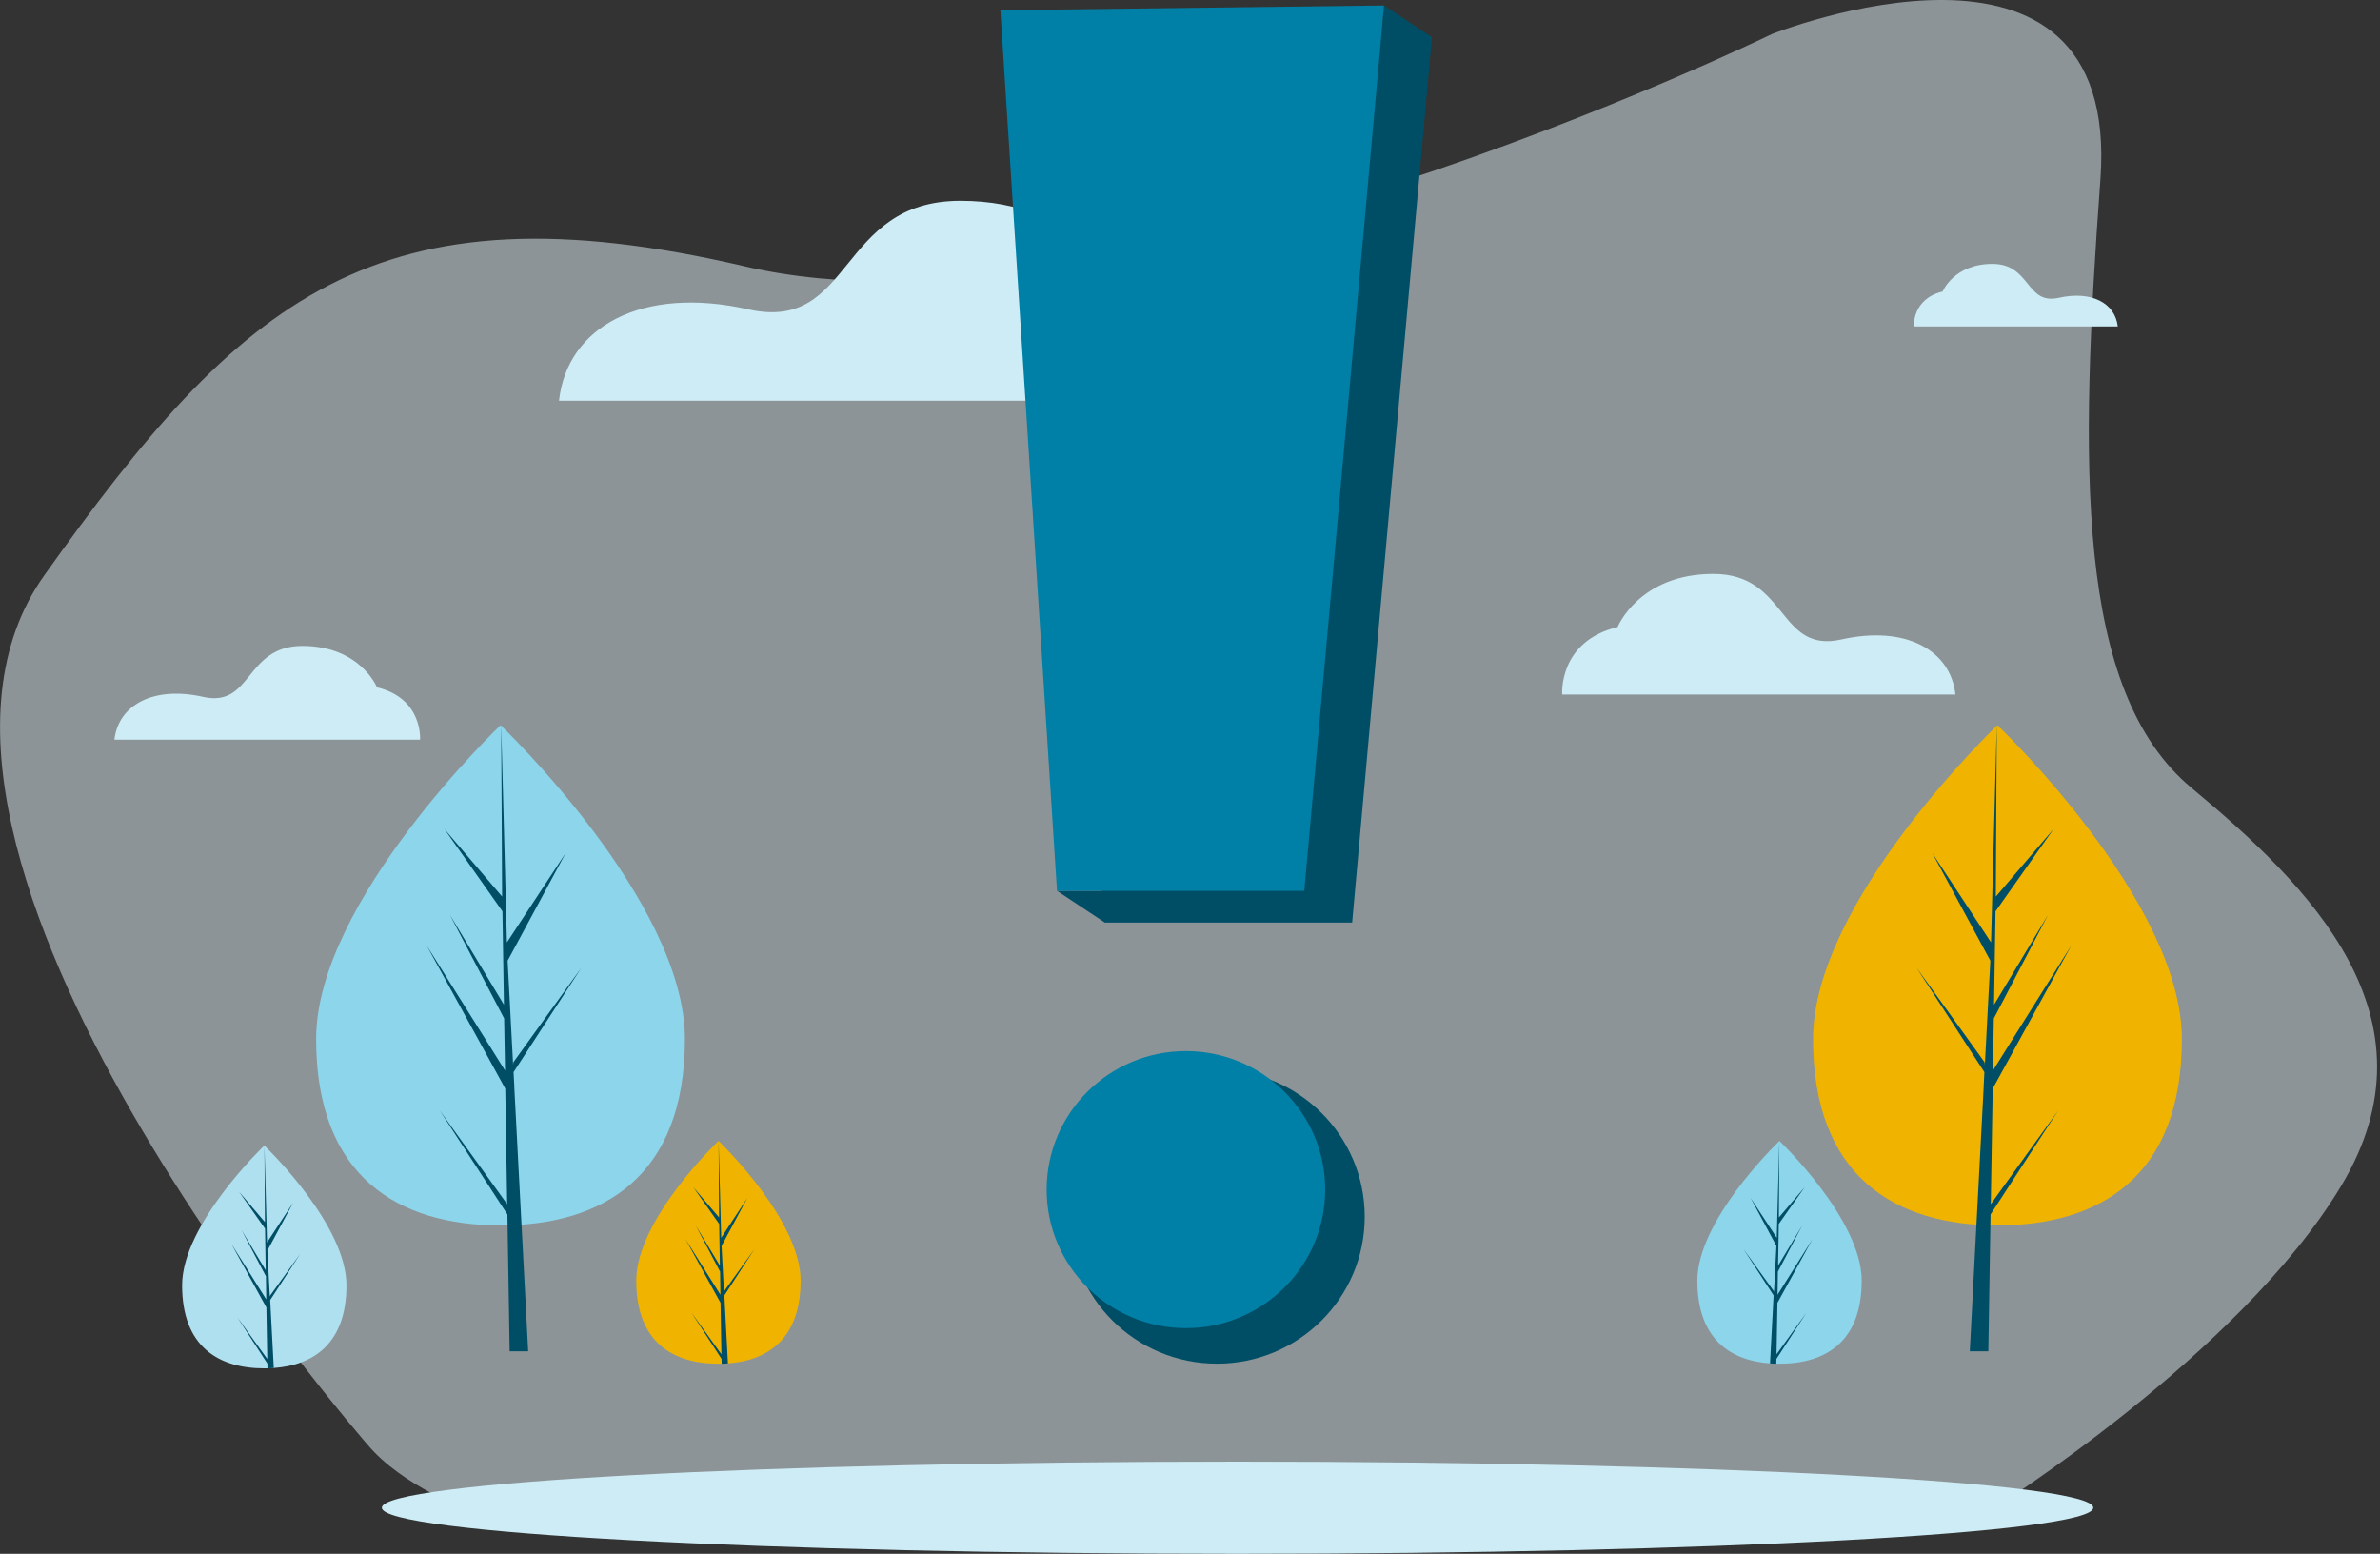 <svg width="239" height="156" viewBox="0 0 239 156" fill="none" xmlns="http://www.w3.org/2000/svg">
<rect x="0" y="0" width="239" height="156" fill="#333333" stroke="none"/>
<path opacity="0.5" d="M36.881 145.008C36.881 145.008 -15.244 85.418 4.452 57.755C24.147 30.092 37.586 18.044 74.862 26.755C112.137 35.467 177.921 3.424 177.921 3.424C177.921 3.424 213.016 -10.569 210.923 18.021C208.83 46.611 208.367 69.386 220.088 79.117C231.808 88.847 245.313 102.1 235.09 119.083C224.89 136.042 199.885 151.635 199.885 151.635H47.103C47.103 151.635 40.384 149.225 36.881 145.008Z" fill="#E6F7FC"/>
<path d="M156.877 69.728C156.877 69.728 156.461 64.391 162.436 62.957C162.436 62.957 164.599 57.604 172.08 57.62C179.561 57.636 178.519 65.634 184.911 64.2C191.303 62.766 195.868 65.219 196.365 69.728H156.877Z" fill="#CEECF5"/>
<path d="M192.196 32.77C192.196 32.77 191.988 30.014 195.08 29.265C195.08 29.265 196.201 26.493 200.078 26.493C203.954 26.493 203.41 30.635 206.726 29.902C210.042 29.154 212.397 30.428 212.669 32.77H192.196Z" fill="#CEECF5"/>
<path d="M42.181 74.265C42.181 74.265 42.502 70.122 37.856 69.007C37.856 69.007 36.174 64.849 30.359 64.849C24.56 64.865 25.361 71.078 20.395 69.963C15.429 68.848 11.889 70.76 11.488 74.265H42.181Z" fill="#CEECF5"/>
<path d="M121.637 40.231C121.637 40.231 122.326 31.39 112.41 29.016C112.41 29.016 108.806 20.143 96.423 20.159C84.04 20.175 85.738 33.445 75.134 31.055C64.529 28.666 56.952 32.76 56.135 40.231H121.637Z" fill="#CEECF5"/>
<path d="M138.987 0.548L138.698 3.734H102.943L110.665 89.439H106.147L110.953 92.625H135.783L143.792 3.734L138.987 0.548Z" fill="#004E66"/>
<path d="M122.211 136.91C130.403 136.91 137.045 130.306 137.045 122.159C137.045 114.012 130.403 107.407 122.211 107.407C114.018 107.407 107.377 114.012 107.377 122.159C107.377 130.306 114.018 136.91 122.211 136.91Z" fill="#004E66"/>
<path d="M119.09 133.342C126.814 133.342 133.075 127.116 133.075 119.435C133.075 111.754 126.814 105.528 119.09 105.528C111.367 105.528 105.105 111.754 105.105 119.435C105.105 127.116 111.367 133.342 119.09 133.342Z" fill="#0080A7"/>
<path d="M124.276 156C171.735 156 210.208 153.928 210.208 151.373C210.208 148.817 171.735 146.746 124.276 146.746C76.817 146.746 38.344 148.817 38.344 151.373C38.344 153.928 76.817 156 124.276 156Z" fill="#CEECF5"/>
<path d="M130.974 89.439H106.144L100.457 1.026L138.983 0.548L130.974 89.439Z" fill="#0080A7"/>
<path d="M219.102 104.316C219.102 118.182 210.811 123.028 200.591 123.028C190.371 123.028 182.068 118.182 182.068 104.316C182.068 90.451 200.579 72.806 200.579 72.806C200.579 72.806 219.102 90.451 219.102 104.316Z" fill="#F0B400"/>
<path d="M199.916 120.896L200.108 109.297L207.993 94.938L200.13 107.48L200.22 102.252L205.657 91.865L200.243 100.873L200.39 91.495L206.222 83.227L200.423 90.014L200.514 72.806L199.916 95.589L199.961 94.647L194.039 85.639L199.871 96.453L199.318 106.93L199.295 106.65L192.471 97.171L199.273 107.637L199.205 108.949L199.194 108.972L199.205 109.073L197.806 135.67H199.668L199.893 121.928L206.684 111.496L199.916 120.896Z" fill="#004E66"/>
<path d="M186.952 128.58C186.952 134.761 183.264 136.915 178.706 136.915C178.605 136.915 178.492 136.915 178.391 136.915C178.176 136.915 177.973 136.904 177.759 136.882C173.642 136.59 170.449 134.324 170.449 128.58C170.449 122.635 178.086 115.13 178.661 114.581C178.684 114.558 178.695 114.547 178.695 114.547C178.695 114.547 186.952 122.411 186.952 128.58Z" fill="#8DD5EB"/>
<path d="M178.4 135.973L181.412 131.777L178.389 136.433L178.378 136.915C178.164 136.915 177.96 136.904 177.746 136.882L178.073 130.701V130.656V130.644L178.107 130.061L175.084 125.406L178.13 129.635L178.141 129.758L178.389 125.092L175.795 120.268L178.423 124.273L178.682 114.592L178.637 122.231L181.22 119.202L178.626 122.882L178.558 127.066L180.972 123.05L178.536 127.672L178.502 129.994L182.01 124.407L178.491 130.801L178.4 135.973Z" fill="#004E66"/>
<path d="M31.746 104.316C31.746 118.181 40.037 123.027 50.257 123.027C60.477 123.027 68.779 118.181 68.779 104.316C68.779 90.451 50.268 72.805 50.268 72.805C50.268 72.805 31.746 90.451 31.746 104.316Z" fill="#8DD5EB"/>
<path d="M50.93 120.896L50.738 109.297L42.853 94.938L50.716 107.479L50.625 102.252L45.188 91.864L50.603 100.872L50.456 91.494L44.624 83.227L50.422 90.013L50.332 72.805L50.93 95.588L50.885 94.646L56.807 85.638L50.975 96.452L51.528 106.93L51.55 106.649L58.375 97.17L51.573 107.636L51.641 108.949L51.652 108.971L51.641 109.072L53.039 135.67H51.178L50.953 121.928L44.162 111.495L50.93 120.896Z" fill="#004E66"/>
<path d="M63.893 128.58C63.893 134.761 67.582 136.915 72.139 136.915C72.241 136.915 72.354 136.915 72.455 136.915C72.669 136.915 72.873 136.903 73.087 136.881C77.204 136.589 80.397 134.323 80.397 128.58C80.397 122.634 72.76 115.13 72.184 114.58C72.162 114.558 72.15 114.546 72.15 114.546C72.15 114.546 63.893 122.41 63.893 128.58Z" fill="#F0B400"/>
<path d="M18.288 129.044C18.288 135.225 21.977 137.379 26.534 137.379C26.635 137.379 26.748 137.379 26.85 137.379C27.064 137.379 27.267 137.367 27.481 137.345C31.599 137.053 34.791 134.787 34.791 129.044C34.791 123.098 27.154 115.594 26.579 115.044C26.556 115.021 26.545 115.01 26.545 115.01C26.545 115.01 18.288 122.874 18.288 129.044Z" fill="#AFE0F0"/>
<path d="M72.445 135.972L69.433 131.777L72.457 136.432L72.468 136.915C72.682 136.915 72.885 136.903 73.1 136.881L72.772 130.7V130.655V130.644L72.739 130.061L75.762 125.405L72.716 129.634L72.705 129.758L72.457 125.091L75.051 120.267L72.423 124.272L72.163 114.591L72.208 122.231L69.625 119.202L72.22 122.881L72.287 127.065L69.873 123.049L72.31 127.671L72.344 129.993L68.836 124.407L72.355 130.801L72.445 135.972Z" fill="#004E66"/>
<path d="M26.84 136.438L23.828 132.243L26.851 136.898L26.862 137.38C27.077 137.38 27.28 137.369 27.494 137.347L27.167 131.166V131.121V131.11L27.133 130.526L30.156 125.871L27.111 130.1L27.099 130.224L26.851 125.557L29.446 120.733L26.817 124.738L26.558 115.057L26.603 122.696L24.02 119.668L26.614 123.347L26.682 127.531L24.268 123.515L26.704 128.137L26.738 130.459L23.23 124.873L26.75 131.267L26.84 136.438Z" fill="#004E66"/>
</svg>
